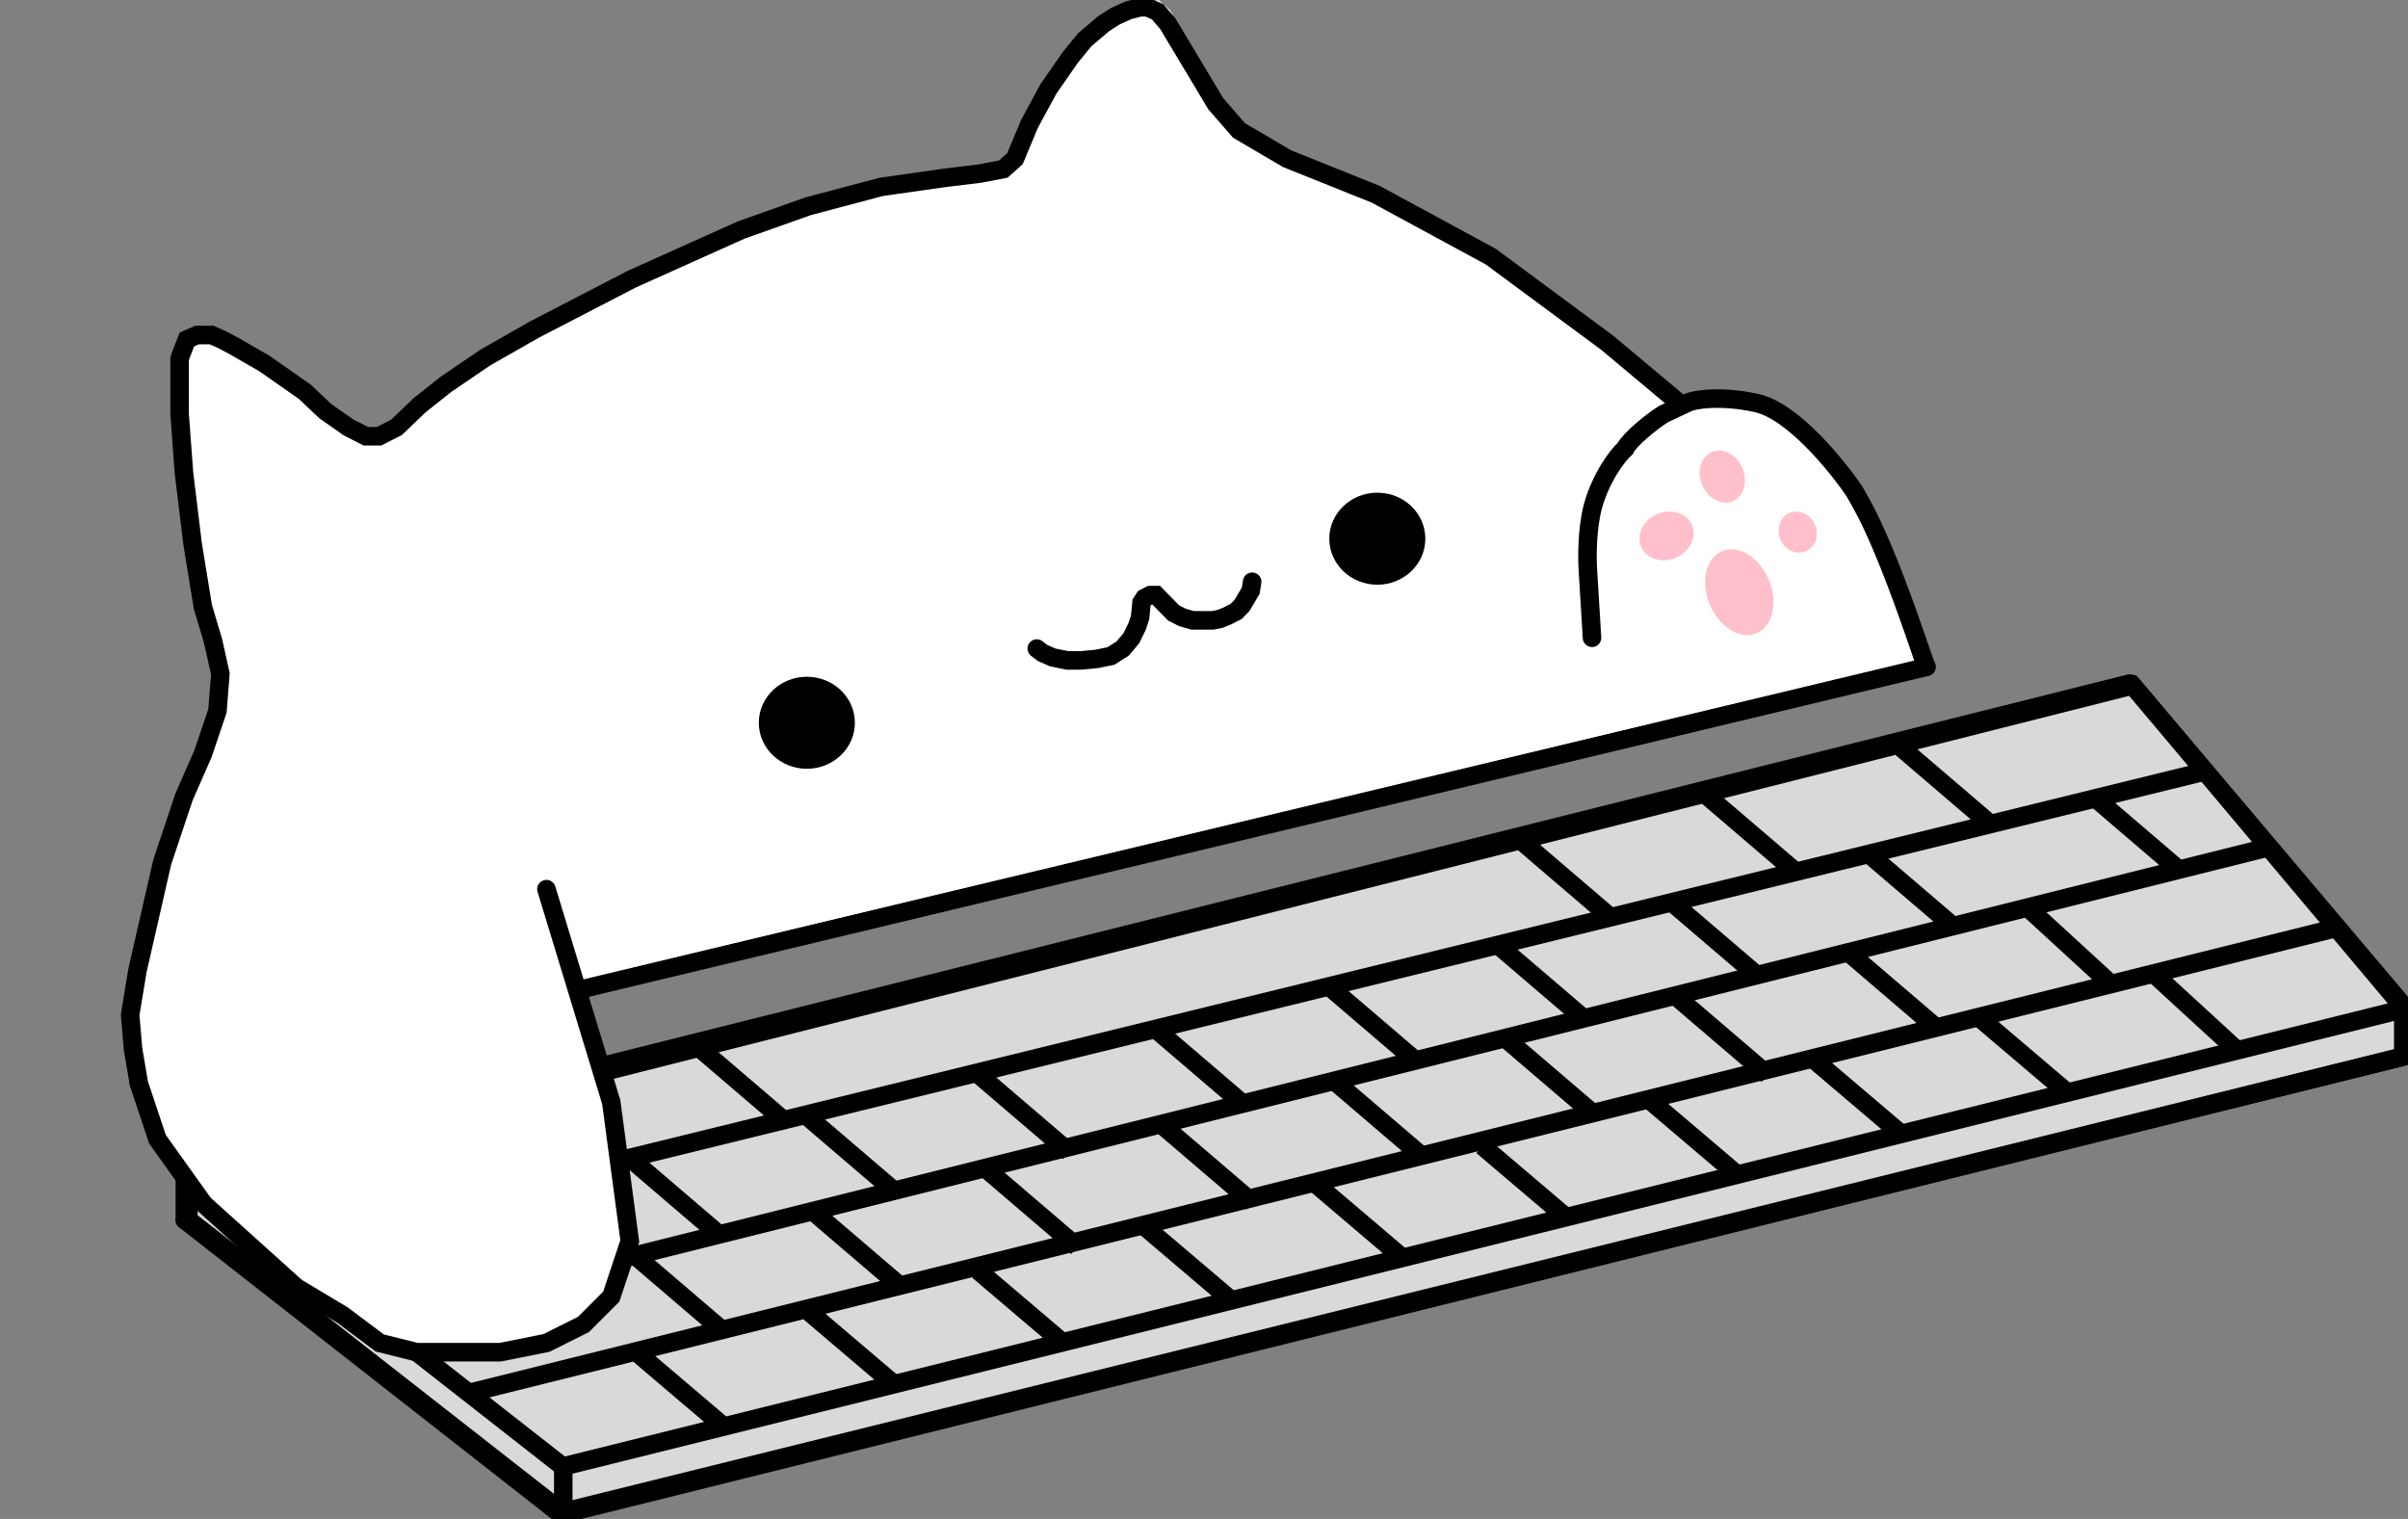 <svg width="130" height="82" viewBox="0 0 130 82" fill="none" xmlns="http://www.w3.org/2000/svg">
<rect x="0" y="0" width="130" height="82" fill="#808080" stroke="none"/>
<g clip-path="url(#clip0_26967_178)">
<path d="M10.169 63.526L115.132 37.001L129.745 54.39V57.035L30.36 81.636L10.169 65.85V63.526Z" fill="#D9D9D9" stroke="black"/>
<path d="M10.024 63.183L114.988 36.899" stroke="black" stroke-linecap="round"/>
<path d="M15.166 67.132L119.029 41.648" stroke="black" stroke-linecap="round"/>
<path d="M20.194 71.299L122.172 45.816" stroke="black" stroke-linecap="round"/>
<path d="M25.537 75.145L125.943 50.143" stroke="black" stroke-linecap="round"/>
<path d="M30.408 79.167L129.714 54.485" stroke="black" stroke-linecap="round"/>
<path d="M30.408 81.731L129.714 57.05" stroke="black" stroke-linecap="round"/>
<path d="M9.98 63.201L30.25 79.068" stroke="black" stroke-linecap="round"/>
<path d="M9.98 65.865L30.25 81.731" stroke="black" stroke-linecap="round"/>
<path d="M115.132 37.001L129.902 54.47" stroke="black" stroke-linecap="round"/>
<path d="M129.902 54.485V56.889" stroke="black" stroke-linecap="round"/>
<path d="M30.408 79.327V81.731" stroke="black" stroke-linecap="round"/>
<path d="M9.98 63.461V65.865" stroke="black" stroke-linecap="round"/>
<path d="M26.103 59.147L30.974 63.314" stroke="black"/>
<path d="M37.574 56.422L42.445 60.589" stroke="black"/>
<path d="M33.803 62.352L38.674 66.519" stroke="black"/>
<path d="M34.117 67.641L38.988 71.808" stroke="black"/>
<path d="M43.702 65.237L48.573 69.404" stroke="black"/>
<path d="M53.287 63.153L58.158 67.32" stroke="black"/>
<path d="M62.746 60.749L67.617 64.916" stroke="black"/>
<path d="M72.016 58.345L76.888 62.512" stroke="black"/>
<path d="M81.13 55.941L86.001 60.108" stroke="black"/>
<path d="M99.829 51.453L104.7 55.621" stroke="black"/>
<path d="M106.898 54.979L111.612 58.986" stroke="black"/>
<path d="M97.942 57.222L102.656 61.229" stroke="black"/>
<path d="M89.143 59.466L93.856 63.473" stroke="black"/>
<path d="M80.029 61.87L84.743 65.877" stroke="black"/>
<path d="M71.073 63.954L75.787 67.961" stroke="black"/>
<path d="M61.771 66.198L66.485 70.205" stroke="black"/>
<path d="M52.814 68.602L57.528 72.609" stroke="black"/>
<path d="M43.701 70.846L48.415 74.853" stroke="black"/>
<path d="M34.273 72.929L38.987 76.936" stroke="black"/>
<path d="M116.075 52.387L120.789 56.714" stroke="black"/>
<path d="M109.318 48.861L114.032 53.188" stroke="black"/>
<path d="M90.558 53.858L95.429 58.025" stroke="black"/>
<path d="M43.388 60.108L48.259 64.275" stroke="black"/>
<path d="M52.847 58.025L57.718 62.192" stroke="black"/>
<path d="M62.274 55.46L67.145 59.627" stroke="black"/>
<path d="M71.702 53.217L76.573 57.384" stroke="black"/>
<path d="M80.816 50.973L85.687 55.14" stroke="black"/>
<path d="M90.086 48.569L94.957 52.736" stroke="black"/>
<path d="M100.771 46.004L105.642 50.171" stroke="black"/>
<path d="M112.932 42.931L117.803 47.098" stroke="black"/>
<path d="M82.073 45.348L86.944 49.516" stroke="black"/>
<path d="M92.129 42.944L97 47.111" stroke="black"/>
<path d="M102.657 40.38L107.528 44.547" stroke="black"/>
<path d="M8 59L104 36" stroke="black" stroke-linecap="round"/>
<path d="M65.688 5.129L66.945 6.651L68.517 8.014L73.152 9.616L76.609 11.62L79.751 13.062L84.308 16.348L88.237 19.313L91.301 22.118L93.186 23.48L97.036 27.407L99.629 30.131L101.828 33.016L103.321 35.02L104 35.5L8 58.5L7 56.256L7.471 52.65L8.571 47.521L9.514 44.155L10.378 41.831L11.321 39.507L11.95 36.702L11.793 35.1L11.242 33.096L10.614 30.772L10.143 26.285L9.671 22.278V19.419L10.143 18.36L10.457 18.111H10.928H11.408L12 18.5L13 19L14 19.5L15.5 20.5L17.5 22.5L18.5 23L19.5 23.5H20.5L21.5 23L21.692 22.598L24.442 20.355L28.763 17.63L33.398 15.306L37.562 13.223L42.197 11.299L46.99 9.937L50.997 9.376L53.432 8.975L53.982 8.655L54.611 8.414L54.846 7.853L55.789 6.251L56.575 4.568L58.932 1.523L59.717 0.962L60.11 0.641L60.503 0.24L60.817 0.16L61.132 0.08L61.524 0L61.917 0.08L62.546 0L63.174 0.561L65.688 5.129Z" fill="white"/>
<path d="M55.972 35.012L56.287 35.252L56.837 35.493L57.622 35.653H58.329L59.194 35.573L59.979 35.413L60.608 35.012L61.079 34.451L61.393 33.81L61.55 33.329L61.629 32.528L61.786 32.288L62.1 32.127H62.415L62.572 32.288L62.808 32.528L63.043 32.768L63.358 33.089L63.829 33.329L64.379 33.489H64.85H65.479L65.872 33.409L66.264 33.249L66.736 33.009L67.05 32.688L67.286 32.288L67.522 31.887L67.6 31.406" stroke="black" stroke-linecap="round"/>
<path d="M43.559 41.503C44.991 41.503 46.152 40.391 46.152 39.019C46.152 37.647 44.991 36.535 43.559 36.535C42.127 36.535 40.966 37.647 40.966 39.019C40.966 40.391 42.127 41.503 43.559 41.503Z" fill="black"/>
<path d="M74.357 31.566C75.788 31.566 76.949 30.454 76.949 29.082C76.949 27.71 75.788 26.598 74.357 26.598C72.925 26.598 71.764 27.71 71.764 29.082C71.764 30.454 72.925 31.566 74.357 31.566Z" fill="black"/>
<path d="M7.5 58.5L7.183 56.634L7.026 54.791L7.419 52.402L8.755 46.552L9.933 43.026L10.954 40.702L11.74 38.378L11.897 36.374L11.504 34.611L10.954 32.768L10.404 29.403L9.933 25.541L9.697 22.351V20.988V19.852V19.371L9.776 19.13L10.09 18.329L10.64 18.088H11.426L11.976 18.329L12.604 18.664L14.254 19.611L16.454 21.149L17.554 22.19L18.811 23.072L19.754 23.553H20.461L21.404 23.072L22.661 21.87L24.075 20.748L26.196 19.305L28.867 17.783L34.131 15.058L40.023 12.414L43.638 11.132L47.566 10.09L50.944 9.609L52.908 9.369L54.165 9.128L54.794 8.567L55.58 6.684L56.601 4.801L57.779 3.103L58.565 2.141L59.586 1.275L60.215 0.874L60.922 0.554L61.55 0.393H61.943L62.493 0.634L63.043 1.275L65.636 5.602L66.893 7.045L69.486 8.567L74.278 10.491L80.485 13.856L86.77 18.504L91.169 22.19" stroke="black" stroke-linecap="round"/>
<path d="M85.5 29.5L86 34.5L103.5 35.5L102 30L100.5 27L97 23L94 21.5L90.5 22L87.5 24.5L85.5 29.5Z" fill="white"/>
<path d="M90.472 30.112C91.231 29.791 91.624 29.002 91.348 28.35C91.073 27.697 90.234 27.428 89.474 27.749C88.715 28.07 88.322 28.859 88.598 29.511C88.873 30.163 89.712 30.432 90.472 30.112Z" fill="#FFC0CB"/>
<path d="M93.544 27.058C94.144 26.804 94.378 26.004 94.068 25.27C93.758 24.536 93.021 24.147 92.422 24.4C91.822 24.653 91.587 25.453 91.897 26.187C92.207 26.921 92.944 27.311 93.544 27.058Z" fill="#FFC0CB"/>
<path d="M94.835 34.184C95.715 33.813 96.009 32.52 95.493 31.297C94.976 30.074 93.844 29.383 92.965 29.755C92.086 30.126 91.791 31.419 92.308 32.642C92.825 33.865 93.956 34.556 94.835 34.184Z" fill="#FFC0CB"/>
<path d="M97.487 29.759C98.006 29.54 98.232 28.899 97.991 28.328C97.75 27.757 97.133 27.472 96.614 27.692C96.094 27.911 95.868 28.552 96.109 29.123C96.35 29.694 96.967 29.978 97.487 29.759Z" fill="#FFC0CB"/>
<path d="M85.947 34.431L85.727 30.816C85.68 30.16 85.668 28.543 85.999 27.325C86.414 25.803 87.317 24.584 87.747 24.205C87.952 23.755 89.172 22.74 89.825 22.345L91.106 21.745C91.403 21.576 92.905 21.326 94.845 21.762C96.785 22.198 99.173 25.132 100.124 26.544C100.489 27.199 101 28 102 30.5C103 33 103.864 35.71 104 36" stroke="black" stroke-linecap="round"/>
<path d="M9 62L7.5 58.5L9 58L29.5 48L31 53L33 60L34 66.5L33 70L30.5 72L28 73H24L20.5 72.5L15.5 69L11.5 65.5L9 62Z" fill="white"/>
<path d="M7.5 58.5L8.5 61.5L11 65L16 69.5L18.5 71L20.5 72.5L22.5 73H25H27L29.5 72.5L31.5 71.5L33 70L34 67L33 59.5L29.5 48" stroke="black" stroke-linecap="round"/>
</g>
<defs>
<clipPath id="clip0_26967_178">
<rect width="130" height="82" fill="white"/>
</clipPath>
</defs>
</svg>
